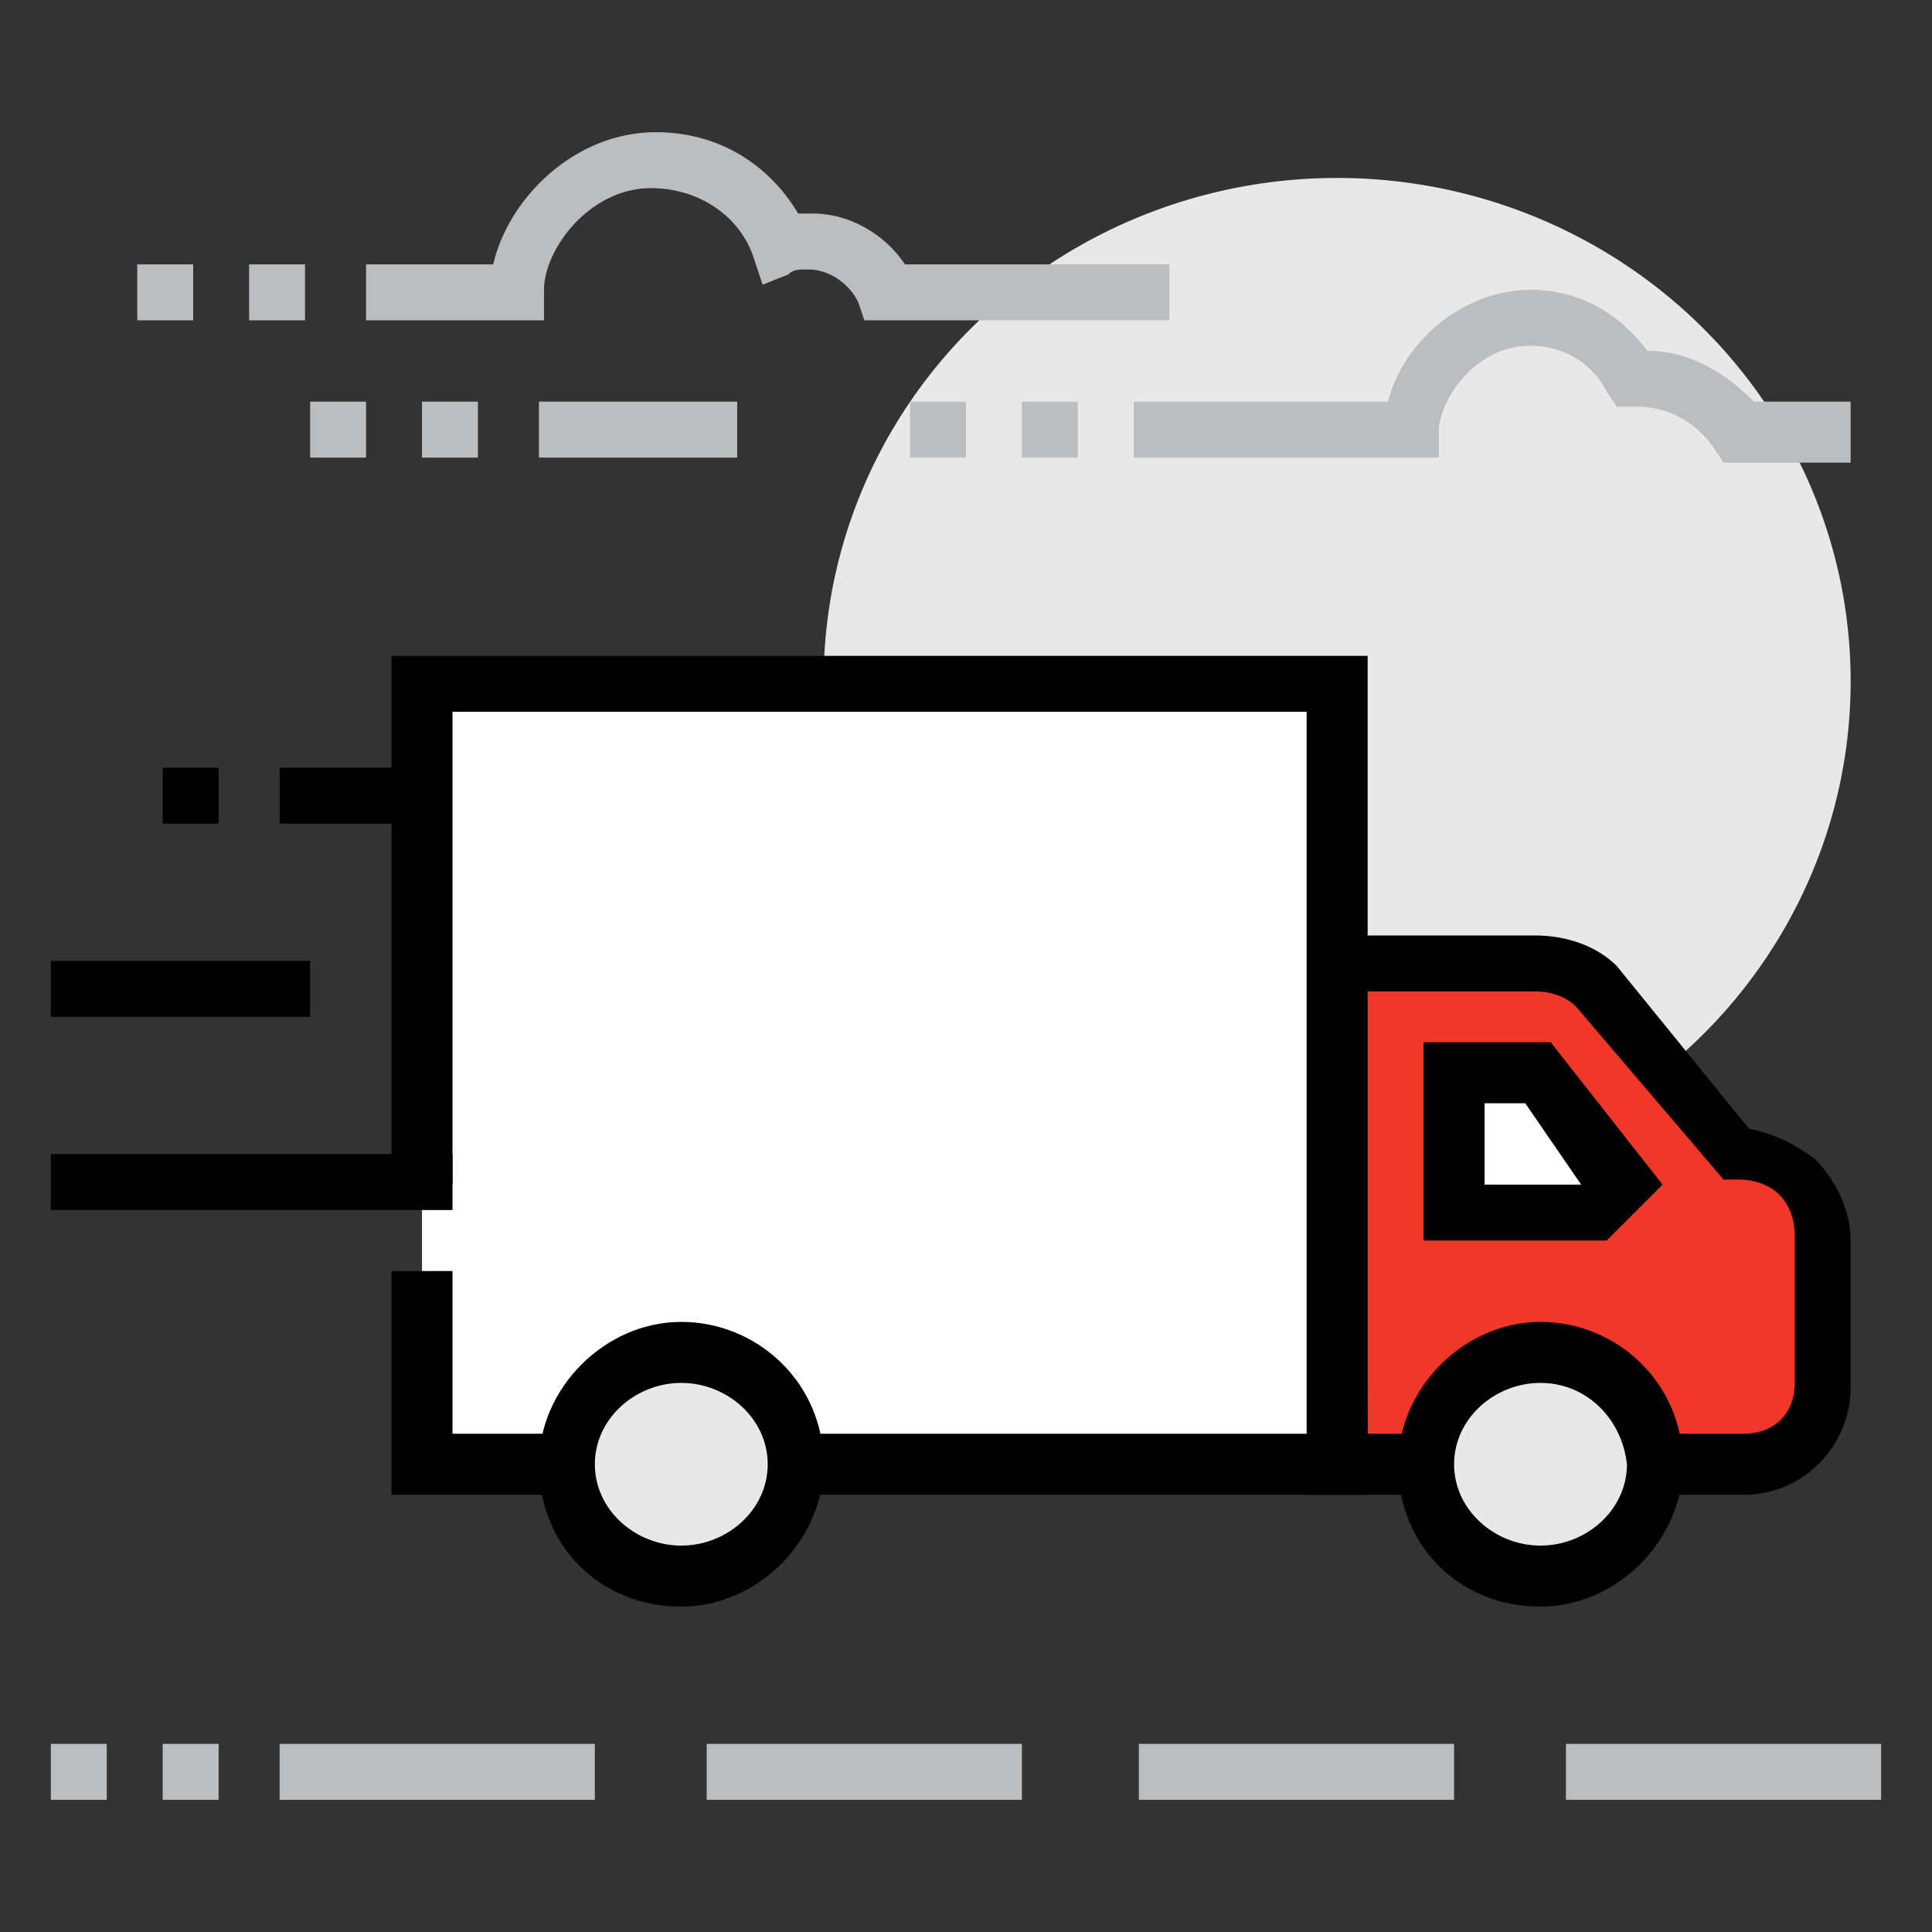 <?xml version="1.0" encoding="utf-8"?>
<!-- Generator: Adobe Illustrator 21.0.0, SVG Export Plug-In . SVG Version: 6.00 Build 0)  -->
<svg version="1.1" id="Layer_1" xmlns="http://www.w3.org/2000/svg" xmlns:xlink="http://www.w3.org/1999/xlink" x="0px" y="0px"
	 viewBox="0 0 38 38" style="enable-background:new 0 0 38 38;" xml:space="preserve">
<rect x="0" y="0" width="38" height="38" fill="#333333" stroke="none"/>
<style type="text/css">
	.st0{fill:#E8E8E9;}
	.st1{fill:#BBBEC1;}
	.st2{fill:#EF3829;}
	.st3{fill:#FFFFFF;}
</style>
<g>
	<g>
		<ellipse class="st0" cx="26.3" cy="13.4" rx="10.1" ry="9.9"/>
	</g>
	<g>
		<g>
			<rect x="10.6" y="7.9" class="st1" width="3.9" height="1.1"/>
		</g>
		<g>
			<rect x="8.3" y="7.9" class="st1" width="1.1" height="1.1"/>
		</g>
		<g>
			<rect x="6.1" y="7.9" class="st1" width="1.1" height="1.1"/>
		</g>
		<g>
			<rect x="4.9" y="5.2" class="st1" width="1.1" height="1.1"/>
		</g>
		<g>
			<rect x="2.7" y="5.2" class="st1" width="1.1" height="1.1"/>
		</g>
		<g>
			<path class="st1" d="M22.9,6.3H17L16.9,6c-0.1-0.3-0.5-0.7-1-0.7c-0.2,0-0.3,0-0.4,0.1L15,5.6L14.8,5c-0.3-0.8-1.1-1.3-2-1.3
				c-1.2,0-2.1,1.2-2.1,2v0.6H7.2V5.2h2.5c0.3-1.3,1.6-2.6,3.2-2.6c1.2,0,2.2,0.6,2.8,1.6c0.1,0,0.2,0,0.3,0c0.7,0,1.4,0.4,1.8,1H23
				v1.1C23,6.3,22.9,6.3,22.9,6.3z"/>
		</g>
		<g>
			<path class="st1" d="M36.4,9.1h-2.5l-0.2-0.3C33.5,8.5,33,8,32.2,8h-0.4l-0.2-0.3c-0.3-0.6-0.9-0.9-1.5-0.9c-1,0-1.7,0.9-1.8,1.6
				V9h-6V7.9h5c0.3-1.2,1.5-2.2,2.8-2.2c0.9,0,1.7,0.4,2.3,1.2c0.9,0,1.6,0.5,2.1,1h1.9V9.1z"/>
		</g>
		<g>
			<rect x="20.1" y="7.9" class="st1" width="1.1" height="1.1"/>
		</g>
		<g>
			<rect x="17.9" y="7.9" class="st1" width="1.1" height="1.1"/>
		</g>
	</g>
	<g>
		<g>
			<rect x="5.5" y="34.3" class="st1" width="6.2" height="1.1"/>
		</g>
		<g>
			<rect x="13.9" y="34.3" class="st1" width="6.2" height="1.1"/>
		</g>
		<g>
			<rect x="22.4" y="34.3" class="st1" width="6.2" height="1.1"/>
		</g>
		<g>
			<rect x="30.8" y="34.3" class="st1" width="6.2" height="1.1"/>
		</g>
		<g>
			<rect x="3.2" y="34.3" class="st1" width="1.1" height="1.1"/>
		</g>
		<g>
			<rect x="1" y="34.3" class="st1" width="1.1" height="1.1"/>
		</g>
	</g>
	<g>
		<path class="st2" d="M34.2,22.8l-2.7-3.4c-0.3-0.3-0.7-0.5-1.2-0.5h-3.9v9.9h8c0.9,0,1.6-0.7,1.6-1.5c0-1,0-1.8,0-2.9
			C35.9,23.5,35.1,22.8,34.2,22.8z"/>
		<path d="M34.3,29.4h-8.6v-11h4.5c0.6,0,1.2,0.2,1.6,0.6l2.6,3.2c0.5,0.1,0.9,0.3,1.3,0.6c0.4,0.4,0.7,1,0.7,1.6v2.9
			C36.4,28.4,35.5,29.4,34.3,29.4z M26.9,28.2h7.4c0.6,0,1-0.4,1-1v-2.9c0-0.3-0.1-0.6-0.3-0.8c-0.2-0.2-0.5-0.3-0.8-0.3l0,0h-0.3
			L31,19.8c-0.2-0.2-0.5-0.3-0.8-0.3h-3.4L26.9,28.2L26.9,28.2z"/>
	</g>
	<g>
		<polygon class="st3" points="28.6,23.9 31.4,23.9 31.9,23.3 30.3,21.1 28.6,21.1 		"/>
		<path d="M31.6,24.4H28v-3.9h2.5l2.2,2.8L31.6,24.4z M29.1,23.3h2L30,21.7h-0.8v1.6C29.2,23.3,29.1,23.3,29.1,23.3z"/>
	</g>
	<g>
		<ellipse class="st0" cx="30.3" cy="28.8" rx="2.3" ry="2.2"/>
		<path d="M30.3,31.6c-1.6,0-2.8-1.2-2.8-2.8c0-1.5,1.3-2.8,2.8-2.8s2.8,1.2,2.8,2.8C33.1,30.3,31.8,31.6,30.3,31.6z M30.3,27.2
			c-0.9,0-1.7,0.7-1.7,1.6s0.8,1.6,1.7,1.6s1.7-0.7,1.7-1.6C31.9,27.9,31.2,27.2,30.3,27.2z"/>
	</g>
	<g>
		<polyline class="st3" points="8.3,23.3 8.3,13.4 26.3,13.4 26.3,28.8 8.3,28.8 8.3,25 		"/>
		<polygon points="26.9,29.4 7.7,29.4 7.7,25 8.9,25 8.9,28.2 25.7,28.2 25.7,14 8.9,14 8.9,23.3 7.7,23.3 7.7,12.9 26.9,12.9 		"/>
	</g>
	<g>
		<ellipse class="st0" cx="13.4" cy="28.8" rx="2.3" ry="2.2"/>
		<path d="M13.4,31.6c-1.6,0-2.8-1.2-2.8-2.8c0-1.5,1.3-2.8,2.8-2.8s2.8,1.2,2.8,2.8C16.2,30.3,14.9,31.6,13.4,31.6z M13.4,27.2
			c-0.9,0-1.7,0.7-1.7,1.6s0.8,1.6,1.7,1.6s1.7-0.7,1.7-1.6C15.1,27.9,14.3,27.2,13.4,27.2z"/>
	</g>
	<g>
		<g>
			<rect x="5.5" y="15.1" width="2.8" height="1.1"/>
		</g>
		<g>
			<rect x="1" y="18.9" width="5.1" height="1.1"/>
		</g>
		<g>
			<rect x="3.2" y="15.1" width="1.1" height="1.1"/>
		</g>
		<g>
			<rect x="1" y="22.7" width="7.9" height="1.1"/>
		</g>
	</g>
</g>
</svg>
